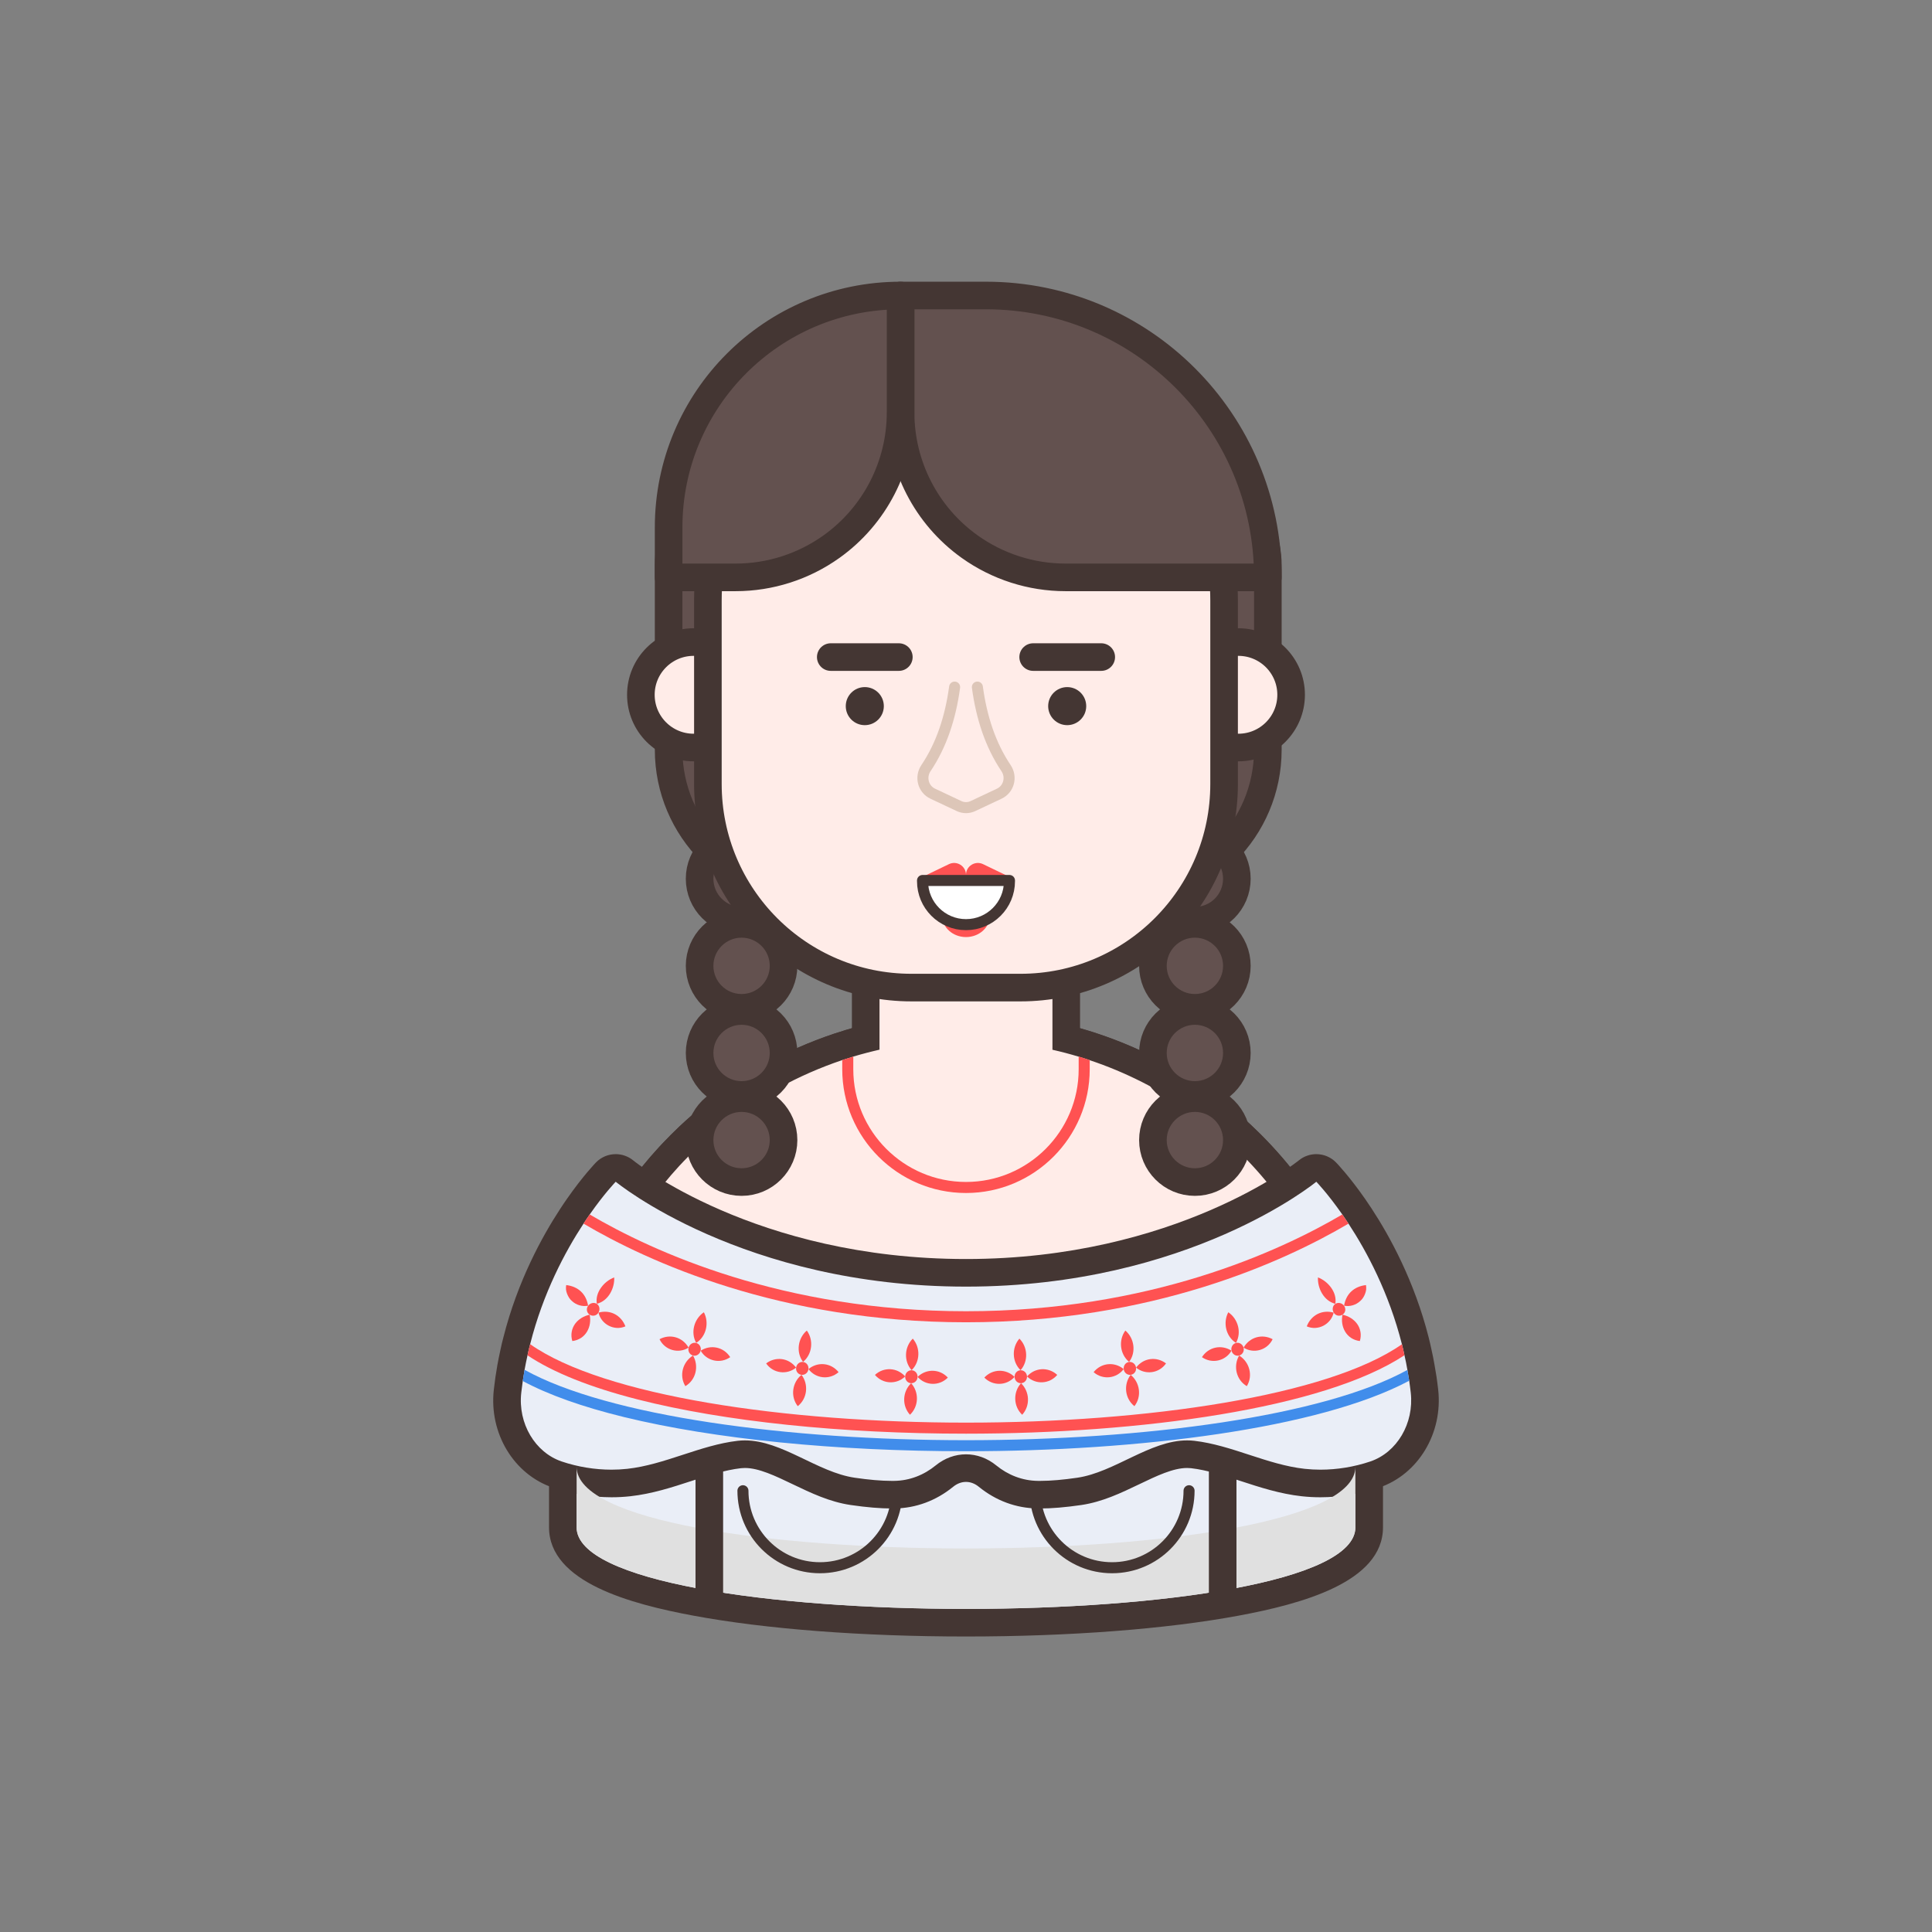 <?xml version="1.0" encoding="utf-8"?>
<!-- Generator: Adobe Illustrator 16.0.0, SVG Export Plug-In . SVG Version: 6.00 Build 0)  -->
<!DOCTYPE svg PUBLIC "-//W3C//DTD SVG 1.1//EN" "http://www.w3.org/Graphics/SVG/1.1/DTD/svg11.dtd">
<svg version="1.1" id="Layer_1" xmlns="http://www.w3.org/2000/svg" xmlns:xlink="http://www.w3.org/1999/xlink" x="0px" y="0px"
	 width="350px" height="350px" viewBox="0 0 350 350" enable-background="new 0 0 350 350" xml:space="preserve">
<rect x="0" y="0" width="350" height="350" fill="#808080" stroke="none"/>
<g>
	
		<path fill="#63514F" stroke="#443633" stroke-width="5" stroke-linecap="round" stroke-linejoin="round" stroke-miterlimit="10" d="
		M203.571,161.917h-56.333c-14.421,0-26.11-11.689-26.11-26.11v-33.438c0-8.894,7.21-16.104,16.103-16.104h76.348
		c8.895,0,16.104,7.21,16.104,16.104v33.438C229.682,150.228,217.992,161.917,203.571,161.917z"/>
	<g>
		<g>
			<path fill="#EAEEF7" d="M175.001,293.967c-12.197,0-73.04-0.834-73.04-17.283v-17.75c0-15.254,4.658-29.871,13.473-42.269
				c1.819-2.549,3.763-4.948,5.779-7.136c0.264-0.285,0.536-0.577,0.807-0.859c0.8-0.845,1.708-1.754,2.764-2.763
				c0.371-0.351,0.73-0.687,1.099-1.015c1.041-0.949,2.149-1.9,3.269-2.805c0.518-0.412,1.022-0.813,1.537-1.204
				c0.08-0.065,0.199-0.157,0.346-0.264l0.104-0.078c0.334-0.251,0.676-0.507,1.026-0.756c1.494-1.095,3.108-2.171,4.906-3.267
				c0.885-0.545,1.833-1.09,2.891-1.664c3.734-2.053,7.717-3.799,11.823-5.182c0.624-0.207,1.25-0.404,1.875-0.594
				c0.067-0.026,0.136-0.051,0.206-0.071c0.898-0.269,1.797-0.517,2.705-0.754c0.288-0.079,0.608-0.157,0.94-0.235
				c0.233-0.063,0.547-0.137,0.862-0.209l0.379-0.088c5.296-1.209,10.755-1.818,16.25-1.818c5.489,0,10.945,0.609,16.216,1.813
				c1.594,0.355,3.251,0.791,4.916,1.293c0.698,0.209,1.405,0.43,2.101,0.673c6.651,2.221,12.956,5.409,18.709,9.468
				c0.539,0.373,1.093,0.777,1.637,1.176l0.109,0.081c1.575,1.192,2.953,2.307,4.244,3.431c0.631,0.549,1.252,1.107,1.863,1.678
				c0.578,0.539,1.154,1.096,1.715,1.652c0.047,0.041,0.093,0.082,0.137,0.127c0.368,0.367,0.725,0.734,1.081,1.112
				c2.452,2.556,4.718,5.286,6.722,8.104c0.041,0.049,0.081,0.101,0.118,0.153c8.814,12.397,13.473,27.015,13.473,42.269v17.75
				C248.042,293.133,187.199,293.967,175.001,293.967z"/>
			<g>
				<path fill="#443633" d="M175.001,188.404c5.38,0,10.621,0.6,15.661,1.75c1.609,0.359,3.189,0.779,4.75,1.25
					c0.67,0.199,1.34,0.41,2,0.639c6.5,2.171,12.59,5.271,18.09,9.15c0.58,0.4,1.15,0.82,1.71,1.23c1.399,1.061,2.76,2.15,4.08,3.3
					c0.61,0.53,1.21,1.069,1.8,1.62c0.601,0.561,1.2,1.141,1.78,1.721h0.01c0.351,0.35,0.69,0.699,1.03,1.059
					c2.39,2.49,4.609,5.16,6.609,7.99h0.011c8.189,11.521,13.01,25.61,13.01,40.82v17.75c0,9.855-35.271,14.783-70.541,14.783
					c-35.27,0-70.54-4.928-70.54-14.783v-17.75c0-15.21,4.82-29.3,13.01-40.82c1.721-2.41,3.58-4.72,5.58-6.89
					c0.25-0.271,0.511-0.55,0.771-0.819c0.87-0.92,1.77-1.811,2.689-2.69c0.34-0.32,0.681-0.64,1.03-0.95
					c1.03-0.939,2.09-1.85,3.18-2.73c0.49-0.39,0.98-0.779,1.48-1.16c0.1-0.08,0.189-0.149,0.3-0.229
					c0.359-0.271,0.73-0.55,1.109-0.819c1.53-1.121,3.121-2.17,4.761-3.17c0.91-0.561,1.84-1.09,2.78-1.601
					c3.619-1.989,7.449-3.67,11.43-5.011c0.66-0.219,1.33-0.43,2-0.629v-0.01c0.87-0.261,1.74-0.5,2.62-0.73
					c0.29-0.08,0.58-0.15,0.88-0.221c0.41-0.109,0.83-0.199,1.25-0.299C164.372,189.004,169.611,188.404,175.001,188.404
					 M175.001,183.404c-5.683,0-11.329,0.631-16.782,1.875l-0.4,0.093c-0.318,0.073-0.636,0.147-0.948,0.229
					c-0.328,0.078-0.646,0.156-0.966,0.243c-0.996,0.261-1.897,0.513-2.755,0.769c-0.103,0.03-0.203,0.064-0.302,0.101
					c-0.64,0.194-1.26,0.391-1.848,0.587c-4.261,1.434-8.38,3.24-12.258,5.371c-1.08,0.586-2.066,1.154-2.991,1.724
					c-1.824,1.112-3.487,2.219-5.064,3.372c-0.361,0.258-0.716,0.523-1.061,0.782l-0.101,0.075c-0.143,0.105-0.267,0.2-0.397,0.304
					c-0.513,0.392-1.018,0.792-1.521,1.192c-1.18,0.953-2.319,1.93-3.411,2.926c-0.378,0.336-0.746,0.682-1.113,1.027
					c-1.134,1.084-2.045,1.995-2.895,2.895c-0.252,0.26-0.534,0.564-0.807,0.858c-2.097,2.274-4.106,4.756-5.98,7.382
					c-9.122,12.83-13.94,27.947-13.94,43.725v17.75c0,9.98,14.912,13.913,26.128,16.002c13.087,2.438,30.635,3.781,49.412,3.781
					c18.778,0,36.326-1.344,49.413-3.781c11.216-2.089,26.128-6.021,26.128-16.002v-17.75c0-15.777-4.818-30.895-13.935-43.717
					c-0.055-0.076-0.111-0.151-0.169-0.225c-2.064-2.896-4.392-5.697-6.919-8.331c-0.346-0.365-0.719-0.749-1.103-1.134
					c-0.064-0.064-0.131-0.127-0.198-0.188c-0.564-0.561-1.141-1.115-1.716-1.651c-0.629-0.587-1.278-1.172-1.932-1.739
					c-1.325-1.154-2.747-2.305-4.341-3.512c-0.021-0.016-0.043-0.032-0.064-0.049l-0.154-0.111
					c-0.541-0.396-1.091-0.799-1.649-1.186c-5.938-4.186-12.442-7.476-19.335-9.78c-0.652-0.227-1.348-0.449-2.186-0.699
					c-1.708-0.515-3.425-0.966-5.089-1.338C186.321,184.035,180.678,183.404,175.001,183.404L175.001,183.404z"/>
			</g>
		</g>
		<g>
			<path fill="#FFECE8" d="M174.982,235.584c-0.91,0-1.799-0.01-2.688-0.031c-0.899-0.02-1.779-0.041-2.649-0.082
				c-0.851-0.029-1.722-0.08-2.572-0.131c-0.599-0.031-1.207-0.072-1.816-0.125c-0.414-0.028-0.865-0.061-1.316-0.102
				c-1.196-0.101-2.396-0.225-3.587-0.367c-0.454-0.049-0.935-0.111-1.414-0.174c-0.758-0.089-1.524-0.192-2.28-0.307
				c-0.576-0.079-1.187-0.174-1.786-0.279c-0.741-0.118-1.506-0.242-2.261-0.388c-0.678-0.115-1.395-0.251-2.102-0.396
				c-6.586-1.313-12.994-3.17-19.034-5.52c-0.35-0.128-0.733-0.283-1.116-0.438c-1.298-0.52-2.333-0.955-3.285-1.379
				c-0.34-0.15-0.678-0.304-1.017-0.457c-1.828-0.82-3.628-1.701-5.493-2.686c-0.266-0.138-0.537-0.283-0.81-0.431
				c-0.957-0.521-1.846-1.017-2.661-1.502l-0.886-0.521c-0.605-0.355-1.034-0.949-1.182-1.636c-0.146-0.687,0.003-1.403,0.41-1.975
				c1.817-2.546,3.761-4.944,5.777-7.132c0.264-0.285,0.536-0.577,0.807-0.859c0.8-0.845,1.708-1.754,2.763-2.763
				c0.372-0.351,0.731-0.687,1.1-1.014c1.041-0.95,2.149-1.901,3.269-2.806c0.518-0.412,1.022-0.813,1.537-1.204
				c0.079-0.065,0.198-0.157,0.345-0.264l0.104-0.078c0.334-0.251,0.676-0.507,1.026-0.756c1.494-1.095,3.108-2.171,4.906-3.267
				c1.043-0.631,1.985-1.174,2.891-1.664c3.734-2.053,7.717-3.799,11.823-5.182c0.624-0.207,1.249-0.404,1.875-0.594
				c0.067-0.026,0.136-0.051,0.206-0.071c0.898-0.269,1.797-0.517,2.705-0.754c0.084-0.023,0.172-0.046,0.262-0.069v-21.271
				c0-1.381,1.119-2.5,2.5-2.5h31.331c1.381,0,2.5,1.119,2.5,2.5v21.289c0.981,0.25,1.975,0.527,2.972,0.827
				c0.698,0.208,1.405,0.43,2.101,0.673c6.631,2.213,12.934,5.395,18.704,9.444c0.545,0.376,1.1,0.782,1.644,1.181l0.107,0.08
				c1.575,1.191,2.953,2.306,4.244,3.43c0.631,0.549,1.252,1.107,1.863,1.678c0.621,0.579,1.242,1.18,1.842,1.779
				c0.36,0.36,0.709,0.719,1.066,1.086c2.523,2.63,4.827,5.415,6.859,8.29c0.399,0.565,0.547,1.271,0.406,1.95
				c-0.141,0.678-0.556,1.268-1.147,1.627c-0.426,0.26-0.873,0.52-1.339,0.789c-0.934,0.551-1.966,1.123-3.052,1.691
				c-0.674,0.352-1.386,0.723-2.128,1.084c-0.271,0.139-0.595,0.297-0.925,0.457l-0.33,0.16c-0.332,0.162-0.671,0.319-1.015,0.479
				l-0.347,0.161c-0.578,0.269-1.163,0.536-1.769,0.802l-0.64,0.274c-0.489,0.21-0.985,0.423-1.497,0.636
				c-0.724,0.307-1.481,0.607-2.27,0.908c-0.477,0.188-1.002,0.389-1.526,0.576c-3.67,1.365-7.543,2.572-11.486,3.58
				c-0.562,0.138-1.107,0.27-1.665,0.4c-0.751,0.189-1.546,0.365-2.352,0.541l-0.435,0.093c-0.482,0.104-0.974,0.209-1.464,0.304
				c-0.006,0-0.08,0.018-0.11,0.023c-2.272,0.447-4.383,0.808-6.452,1.102c-0.264,0.041-0.568,0.086-0.872,0.119l-1.25,0.173
				l-0.401,0.048c-0.248,0.029-0.496,0.059-0.744,0.081c-0.6,0.079-1.207,0.142-1.814,0.202c-0.587,0.06-1.176,0.119-1.766,0.17
				c-0.06,0.006-0.243,0.022-0.293,0.027c-0.358,0.029-0.719,0.061-1.078,0.081c-0.589,0.047-1.232,0.088-1.887,0.129
				c-0.857,0.052-1.729,0.103-2.609,0.134c-0.839,0.039-1.72,0.061-2.62,0.08c-0.889,0.021-1.778,0.031-2.687,0.031H174.982z"/>
			<g>
				<path fill="#443633" d="M190.662,166.914v23.26c1.609,0.359,3.189,0.779,4.75,1.25c0.67,0.199,1.34,0.41,2,0.641
					c6.5,2.169,12.59,5.27,18.09,9.129c0.58,0.4,1.15,0.82,1.71,1.23c1.399,1.06,2.76,2.15,4.08,3.3c0.61,0.53,1.21,1.069,1.8,1.62
					c0.601,0.561,1.2,1.14,1.78,1.721c0.35,0.35,0.69,0.699,1.04,1.059c2.39,2.49,4.609,5.16,6.609,7.99
					c-0.41,0.25-0.84,0.5-1.289,0.76c-0.9,0.531-1.891,1.08-2.961,1.641c-0.649,0.34-1.34,0.7-2.06,1.051
					c-0.41,0.209-0.83,0.409-1.26,0.619c-0.431,0.21-0.87,0.41-1.32,0.62c-0.56,0.261-1.13,0.521-1.72,0.78
					c-0.68,0.289-1.37,0.59-2.09,0.89c-0.711,0.3-1.44,0.591-2.2,0.88c-0.48,0.189-0.98,0.38-1.48,0.561
					c-3.39,1.26-7.149,2.459-11.26,3.51c-0.53,0.13-1.069,0.26-1.62,0.391c-0.76,0.189-1.529,0.359-2.31,0.529
					c-0.61,0.13-1.24,0.27-1.87,0.39c-0.03,0.011-0.061,0.011-0.09,0.021c-2.03,0.4-4.141,0.77-6.32,1.08
					c-0.26,0.039-0.53,0.08-0.8,0.109c-0.43,0.061-0.87,0.121-1.31,0.18c-0.36,0.041-0.721,0.091-1.08,0.121
					c-0.591,0.08-1.19,0.14-1.79,0.199c-0.591,0.061-1.181,0.121-1.771,0.17c-0.07,0.01-0.14,0.01-0.21,0.021
					c-0.351,0.03-0.7,0.06-1.05,0.08c-0.63,0.05-1.26,0.09-1.9,0.13c-0.83,0.05-1.68,0.1-2.54,0.13c-0.85,0.04-1.71,0.06-2.59,0.08
					c-0.87,0.021-1.741,0.03-2.63,0.03c-0.01,0-0.01,0-0.02,0c-0.891,0-1.761-0.01-2.631-0.03c-0.88-0.021-1.74-0.04-2.59-0.08
					c-0.859-0.03-1.71-0.08-2.54-0.13c-0.59-0.029-1.17-0.07-1.75-0.12c-0.439-0.03-0.87-0.06-1.3-0.101
					c-1.189-0.1-2.359-0.219-3.52-0.359c-0.471-0.05-0.931-0.109-1.391-0.17c-0.76-0.09-1.5-0.189-2.229-0.301
					c-0.58-0.079-1.16-0.17-1.73-0.27c-0.75-0.119-1.489-0.24-2.22-0.38c-0.7-0.12-1.39-0.25-2.07-0.39
					c-7.13-1.42-13.359-3.35-18.63-5.4c-0.38-0.14-0.75-0.289-1.12-0.439c-1.1-0.44-2.16-0.881-3.17-1.33
					c-0.34-0.15-0.67-0.301-1-0.45c-1.96-0.88-3.75-1.771-5.359-2.62c-0.271-0.141-0.53-0.28-0.79-0.42
					c-0.921-0.5-1.78-0.98-2.57-1.45c-0.31-0.18-0.61-0.36-0.9-0.53c1.721-2.41,3.58-4.72,5.58-6.89
					c0.25-0.271,0.511-0.55,0.771-0.819c0.87-0.921,1.77-1.811,2.689-2.69c0.34-0.32,0.681-0.64,1.03-0.95
					c1.03-0.939,2.09-1.85,3.18-2.73c0.49-0.39,0.98-0.779,1.48-1.16c0.1-0.08,0.189-0.149,0.3-0.229
					c0.359-0.271,0.73-0.55,1.109-0.819c1.53-1.121,3.121-2.17,4.761-3.17c0.91-0.551,1.84-1.09,2.78-1.601
					c3.619-1.989,7.449-3.67,11.43-5.011c0.66-0.219,1.33-0.43,2-0.629v-0.01c0.87-0.261,1.74-0.5,2.62-0.73
					c0.29-0.08,0.58-0.15,0.88-0.221c0.41-0.109,0.83-0.199,1.25-0.299v-23.24H190.662 M190.662,161.914h-31.331
					c-2.762,0-5,2.238-5,5v19.356c-0.405,0.114-0.798,0.228-1.182,0.343c-0.103,0.03-0.203,0.064-0.302,0.101
					c-0.641,0.194-1.261,0.391-1.848,0.587c-4.261,1.434-8.38,3.24-12.258,5.371c-0.918,0.498-1.894,1.06-2.958,1.703
					c-1.857,1.133-3.521,2.24-5.1,3.395c-0.361,0.258-0.716,0.523-1.062,0.782l-0.097,0.073c-0.144,0.104-0.268,0.2-0.398,0.305
					c-0.512,0.39-1.015,0.789-1.517,1.189c-1.185,0.955-2.323,1.932-3.415,2.928c-0.378,0.336-0.746,0.682-1.112,1.027
					c-1.119,1.068-2.058,2.008-2.896,2.895c-0.252,0.26-0.534,0.564-0.807,0.857c-2.097,2.275-4.106,4.756-5.98,7.383
					c-0.815,1.143-1.113,2.576-0.82,3.949s1.15,2.559,2.361,3.27l0.344,0.203c0.18,0.105,0.362,0.214,0.549,0.322
					c0.758,0.45,1.622,0.938,2.719,1.533c0.306,0.166,0.586,0.315,0.875,0.466c1.881,0.993,3.729,1.896,5.614,2.743
					c0.325,0.148,0.672,0.305,1.028,0.463c0.961,0.428,2.057,0.887,3.333,1.398c0.384,0.154,0.788,0.318,1.203,0.473
					c6.165,2.395,12.701,4.289,19.427,5.628c0.685,0.142,1.419,0.28,2.154,0.407c0.763,0.145,1.518,0.268,2.287,0.391
					c0.594,0.104,1.212,0.2,1.84,0.287c0.771,0.115,1.553,0.221,2.327,0.313c0.479,0.062,0.957,0.124,1.444,0.177
					c1.211,0.145,2.444,0.271,3.666,0.373c0.413,0.039,0.867,0.072,1.333,0.104c0.633,0.055,1.249,0.096,1.881,0.129
					c0.837,0.05,1.702,0.1,2.589,0.132c0.88,0.041,1.771,0.062,2.682,0.083c0.906,0.021,1.814,0.031,2.744,0.031
					c0.948,0,1.857-0.011,2.765-0.031c0.909-0.021,1.8-0.042,2.681-0.083c0.886-0.031,1.752-0.082,2.635-0.136
					c0.661-0.041,1.302-0.082,1.941-0.132c0.376-0.022,0.751-0.054,1.127-0.086c0.032-0.003,0.064-0.006,0.099-0.009
					c0.063-0.006,0.126-0.012,0.188-0.018c0.592-0.051,1.184-0.111,1.776-0.172c0.592-0.059,1.206-0.12,1.841-0.203
					c0.255-0.023,0.51-0.054,0.765-0.084l0.314-0.037c0.042-0.006,0.083-0.01,0.124-0.016l1.257-0.173
					c0.306-0.036,0.611-0.079,0.907-0.125c2.109-0.3,4.255-0.667,6.558-1.121c0.031-0.006,0.063-0.013,0.094-0.019
					c0.023-0.006,0.047-0.011,0.071-0.016c0.493-0.096,0.986-0.201,1.47-0.305l0.4-0.086c0.8-0.175,1.627-0.357,2.447-0.562
					c0.554-0.132,1.098-0.263,1.632-0.394c4.063-1.037,8.013-2.268,11.785-3.67c0.532-0.191,1.064-0.394,1.576-0.596
					c0.857-0.328,1.621-0.633,2.333-0.934c0.492-0.205,0.993-0.42,1.485-0.631l0.62-0.266c0.019-0.008,0.037-0.017,0.055-0.024
					c0.621-0.273,1.221-0.547,1.81-0.82l0.354-0.164c0.358-0.166,0.71-0.329,1.056-0.499l0.319-0.154
					c0.331-0.161,0.657-0.32,0.978-0.483c0.788-0.384,1.54-0.776,2.146-1.093c1.121-0.588,2.19-1.18,3.181-1.764
					c0.449-0.259,0.913-0.529,1.354-0.799c1.183-0.721,2.014-1.899,2.294-3.256c0.281-1.355-0.014-2.768-0.813-3.898
					c-2.105-2.98-4.49-5.862-7.086-8.567l-0.058-0.06c-0.354-0.363-0.7-0.719-1.055-1.074c-0.624-0.623-1.265-1.242-1.904-1.84
					c-0.629-0.586-1.278-1.17-1.932-1.738c-1.325-1.154-2.747-2.305-4.341-3.512c-0.021-0.017-0.043-0.032-0.065-0.049l-0.156-0.113
					c-0.547-0.401-1.103-0.809-1.668-1.197c-5.927-4.16-12.437-7.447-19.313-9.746c-0.651-0.227-1.347-0.449-2.186-0.699
					c-0.393-0.119-0.787-0.234-1.18-0.346v-19.373C195.662,164.152,193.424,161.914,190.662,161.914L190.662,161.914z"/>
			</g>
		</g>
		<g>
			<path fill="#EAEEF7" d="M187.987,270.773c-3.289-0.035-6.434-1.198-9.086-3.363c-1.156-0.947-2.504-1.447-3.901-1.447
				c-1.398,0-2.75,0.5-3.907,1.447c-2.654,2.166-5.796,3.328-9.084,3.363l-0.423,0.004c-2.001,0-4.324-0.197-7.104-0.6
				c-3.451-0.504-6.676-2.051-9.794-3.547c-3.42-1.641-6.649-3.19-9.745-3.19c-0.34,0-0.679,0.019-1.006,0.057
				c-3.134,0.363-6.201,1.364-9.448,2.425c-3.392,1.106-6.897,2.251-10.596,2.656c-1.018,0.111-2.063,0.168-3.111,0.168
				c-3.29,0-6.685-0.558-9.819-1.613c-5.987-2.025-9.777-8.379-9.017-15.109c0.083-0.743,0.176-1.469,0.28-2.195
				c0.104-0.721,0.219-1.418,0.344-2.115c0.167-0.928,0.354-1.842,0.552-2.726c0.138-0.683,0.307-1.396,0.507-2.13
				c2.478-9.827,6.802-17.693,9.992-22.555c0.384-0.598,0.779-1.171,1.155-1.713c2.769-3.967,4.883-6.156,4.972-6.248
				c0.487-0.502,1.14-0.758,1.794-0.758c0.563,0,1.128,0.188,1.592,0.572c0.222,0.183,22.859,18.428,61.867,18.428
				c39.009,0,61.646-18.245,61.87-18.43c0.465-0.381,1.029-0.57,1.591-0.57c0.654,0,1.306,0.256,1.793,0.758
				c0.089,0.092,2.203,2.281,4.967,6.241c0.376,0.542,0.756,1.106,1.157,1.714c3.191,4.864,7.517,12.73,10.017,22.614
				c0.171,0.696,0.339,1.388,0.485,2.1c0.219,0.95,0.402,1.87,0.548,2.759c0.116,0.611,0.231,1.301,0.335,1.991
				c0.107,0.761,0.211,1.515,0.294,2.271c0.749,6.73-3.047,13.084-9.025,15.102c-3.136,1.056-6.531,1.613-9.821,1.613
				c-1.048,0-2.094-0.057-3.11-0.167c-3.692-0.406-7.195-1.55-10.583-2.656c-3.248-1.061-6.316-2.063-9.454-2.426
				c-0.325-0.038-0.664-0.057-1.004-0.057c-3.099,0-6.332,1.551-9.755,3.192c-3.116,1.494-6.339,3.041-9.78,3.545
				c-2.783,0.402-5.106,0.6-7.106,0.6L187.987,270.773z"/>
			<path fill="#443633" d="M238.462,214.084c0,0,2.03,2.09,4.71,5.93c0.36,0.52,0.73,1.07,1.12,1.66
				c3.34,5.09,7.33,12.561,9.68,21.85c0.16,0.65,0.32,1.311,0.46,1.99c0.2,0.87,0.381,1.75,0.53,2.66c0.12,0.64,0.23,1.3,0.33,1.96
				c0.1,0.71,0.2,1.44,0.28,2.17c0.62,5.569-2.51,10.83-7.34,12.46c-2.926,0.985-6.019,1.482-9.021,1.482
				c-0.959,0-1.908-0.051-2.84-0.152c-6.82-0.75-13.2-4.29-20.021-5.08c-0.431-0.05-0.862-0.073-1.291-0.073
				c-6.729-0.001-13.158,5.776-19.898,6.763c-2.521,0.366-4.752,0.573-6.742,0.573c-0.134,0-0.267-0.001-0.398-0.003
				c-2.819-0.029-5.42-1.07-7.539-2.8c-1.636-1.34-3.558-2.01-5.482-2.01c-1.924,0-3.849,0.67-5.489,2.01
				c-2.12,1.729-4.71,2.771-7.529,2.8c-0.132,0.002-0.265,0.003-0.398,0.003c-1.99,0-4.222-0.207-6.742-0.573
				c-6.749-0.986-13.172-6.763-19.898-6.763c-0.43,0-0.859,0.023-1.291,0.073c-6.82,0.79-13.2,4.33-20.03,5.08
				c-0.932,0.102-1.882,0.152-2.84,0.152c-3.003,0-6.095-0.497-9.021-1.482c-4.819-1.63-7.96-6.891-7.33-12.46
				c0.08-0.72,0.17-1.42,0.271-2.12c0.1-0.689,0.21-1.359,0.33-2.029c0.16-0.891,0.34-1.771,0.53-2.621
				c0.14-0.689,0.299-1.359,0.479-2.02c2.34-9.279,6.33-16.75,9.67-21.84c0.38-0.59,0.76-1.141,1.12-1.66
				c2.68-3.84,4.71-5.93,4.71-5.93s22.979,19,63.46,19C215.482,233.084,238.462,214.084,238.462,214.084 M111.542,209.084
				c-1.309,0-2.611,0.511-3.588,1.516c-0.094,0.098-2.345,2.428-5.224,6.553c-0.357,0.518-0.79,1.141-1.224,1.814
				c-3.267,4.978-7.726,13.09-10.303,23.278c-0.2,0.739-0.38,1.493-0.533,2.244c-0.21,0.944-0.399,1.88-0.561,2.78
				c-0.137,0.764-0.254,1.481-0.357,2.197c-0.112,0.787-0.208,1.531-0.291,2.284c-0.892,7.883,3.606,15.352,10.697,17.749
				c3.394,1.143,7.064,1.746,10.622,1.746c1.138,0,2.276-0.061,3.382-0.182c3.958-0.435,7.59-1.62,11.102-2.767
				c3.125-1.021,6.076-1.983,8.962-2.317c0.229-0.026,0.472-0.04,0.716-0.04c2.528,0,5.509,1.431,8.665,2.944
				c3.286,1.576,6.686,3.207,10.51,3.766c2.905,0.422,5.345,0.626,7.466,0.626c0.158,0,0.315-0.001,0.471-0.003
				c3.843-0.041,7.521-1.398,10.618-3.926c0.709-0.579,1.513-0.884,2.328-0.884c0.812,0,1.612,0.304,2.312,0.877
				c3.105,2.534,6.787,3.892,10.656,3.933c0.137,0.002,0.293,0.003,0.451,0.003c2.121,0,4.561-0.204,7.459-0.624
				c3.825-0.561,7.222-2.189,10.507-3.766c3.159-1.516,6.144-2.947,8.674-2.946c0.245,0,0.487,0.014,0.72,0.04
				c2.885,0.334,5.837,1.299,8.963,2.318c3.508,1.146,7.136,2.331,11.083,2.765c1.11,0.122,2.248,0.183,3.387,0.183
				c3.558,0,7.229-0.604,10.616-1.744c7.088-2.392,11.592-9.857,10.713-17.752c-0.089-0.814-0.2-1.621-0.298-2.313
				c-0.003-0.017-0.005-0.034-0.008-0.052c-0.11-0.729-0.228-1.428-0.349-2.078c-0.152-0.913-0.338-1.849-0.569-2.857
				c-0.155-0.748-0.327-1.457-0.49-2.12c-2.594-10.252-7.062-18.38-10.354-23.398c-0.42-0.636-0.811-1.215-1.189-1.763
				c-2.89-4.141-5.141-6.471-5.234-6.568c-0.977-1.004-2.279-1.516-3.588-1.516c-1.122,0-2.248,0.375-3.175,1.138l0,0
				c-0.219,0.179-22.28,17.862-60.285,17.862c-38.238,0-60.059-17.676-60.273-17.854
				C113.798,209.463,112.668,209.084,111.542,209.084L111.542,209.084z"/>
		</g>
		<path fill="#E0E0E0" d="M104.459,265.736v10.949c0,19.711,141.081,19.711,141.081,0v-10.949
			C245.54,285.447,104.459,285.447,104.459,265.736z"/>
	</g>
	<g>
		<g>
			<path fill="#FF5252" d="M108.417,237.795c-0.335,0.563-1.044,0.725-1.59,0.37c-0.55-0.347-0.673-1.079-0.286-1.61
				c0.377-0.518,1.075-0.668,1.578-0.352C108.616,236.525,108.746,237.244,108.417,237.795z"/>
			<g>
				<path fill="#FF5252" d="M108.125,236.195L108.125,236.195c-0.186-1.051,0.157-2.09,0.769-2.933
					c0.599-0.835,1.445-1.495,2.377-1.847C111.365,233.365,110.219,235.672,108.125,236.195z"/>
				<path fill="#FF5252" d="M103.681,242.943L103.681,242.943c-0.35-1.158-0.108-2.271,0.498-3.117
					c0.604-0.833,1.552-1.418,2.647-1.661l0,0C107.269,240.335,106.124,242.642,103.681,242.943L103.681,242.943z"/>
			</g>
			<g>
				<path fill="#FF5252" d="M108.423,237.793c2.121-0.587,4.094,0.463,4.878,2.488C111.276,241.17,108.91,239.917,108.423,237.793
					L108.423,237.793z"/>
				<path fill="#FF5252" d="M102.571,232.803c2.146,0.246,3.611,1.57,3.97,3.744l0,0c-1.066,0.193-2.16-0.129-2.93-0.858
					c-0.404-0.334-0.686-0.815-0.877-1.306c-0.094-0.247-0.162-0.501-0.197-0.76C102.516,233.35,102.527,233.074,102.571,232.803
					L102.571,232.803z"/>
			</g>
		</g>
		<g>
			<path fill="#FF5252" d="M126.926,244.695c-0.149,0.629-0.77,1.035-1.378,0.872c-0.609-0.157-0.969-0.794-0.803-1.421
				c0.165-0.627,0.78-1.012,1.374-0.857C126.712,243.447,127.078,244.063,126.926,244.695z"/>
			<g>
				<path fill="#FF5252" d="M126.123,243.279c-1.067-1.908-0.363-4.372,1.391-5.55C128.507,239.603,127.962,242.106,126.123,243.279
					z"/>
				<path fill="#FF5252" d="M124.158,251.116c-1.176-1.935-0.471-4.399,1.391-5.549
					C126.645,247.465,126.101,249.969,124.158,251.116z"/>
			</g>
			<g>
				<path fill="#FF5252" d="M126.932,244.691c1.841-1.177,4.171-0.676,5.353,1.168l0,0
					C130.499,247.118,128.033,246.587,126.932,244.691z"/>
				<path fill="#FF5252" d="M119.482,242.609c1.925-1.029,4.187-0.366,5.26,1.531C122.879,245.304,120.431,244.586,119.482,242.609z
					"/>
			</g>
		</g>
		<g>
			<path fill="#FF5252" d="M146.458,248.027c-0.073,0.645-0.636,1.108-1.257,1.035c-0.621-0.072-1.06-0.651-0.978-1.298
				c0.081-0.641,0.645-1.105,1.257-1.034C146.094,246.803,146.532,247.383,146.458,248.027z"/>
			<g>
				<path fill="#FF5252" d="M145.482,246.721c-1.307-1.744-0.958-4.282,0.682-5.68C147.427,242.778,147.166,245.326,145.482,246.721
					z"/>
				<path fill="#FF5252" d="M144.52,254.743c-1.365-1.751-1.017-4.289,0.682-5.681l0,0l0,0
					C146.523,250.809,146.261,253.356,144.52,254.743z"/>
			</g>
			<g>
				<path fill="#FF5252" d="M146.464,248.023L146.464,248.023c1.682-1.39,4.082-1.15,5.45,0.555
					C150.268,250.021,147.786,249.773,146.464,248.023z"/>
				<path fill="#FF5252" d="M138.794,246.996c1.737-1.322,4.119-0.998,5.426,0.763l0,0
					C142.525,249.135,140.046,248.796,138.794,246.996z"/>
			</g>
		</g>
		<g>
			<path fill="#FF5252" d="M166.228,249.443c-0.021,0.648-0.543,1.158-1.167,1.138c-0.624-0.018-1.107-0.57-1.081-1.218
				c0.027-0.648,0.549-1.146,1.167-1.13C165.764,248.254,166.249,248.795,166.228,249.443z"/>
			<g>
				<path fill="#FF5252" d="M165.147,248.223c-1.448-1.635-1.32-4.193,0.209-5.717l0,0l0,0
					C166.771,244.132,166.711,246.693,165.147,248.223z"/>
				<path fill="#FF5252" d="M164.852,256.298c-1.494-1.638-1.366-4.195,0.209-5.717C166.521,252.209,166.462,254.77,164.852,256.298
					z"/>
			</g>
			<g>
				<path fill="#FF5252" d="M166.233,249.438c1.564-1.52,3.983-1.479,5.478,0.126C170.18,251.118,167.693,251.076,166.233,249.438z"
					/>
				<path fill="#FF5252" d="M158.504,249.076c1.608-1.479,4.022-1.357,5.471,0.282C162.401,250.877,159.916,250.752,158.504,249.076
					L158.504,249.076z"/>
			</g>
		</g>
		<g>
			<path fill="#FF5252" d="M186.05,249.363c0.027,0.647-0.456,1.2-1.081,1.218c-0.624,0.021-1.146-0.489-1.167-1.138
				s0.464-1.189,1.082-1.21C185.501,248.217,186.023,248.715,186.05,249.363z"/>
			<g>
				<path fill="#FF5252" d="M184.883,248.223c-1.564-1.529-1.623-4.091-0.209-5.717l0,0l0,0
					C186.203,244.029,186.332,246.588,184.883,248.223z"/>
				<path fill="#FF5252" d="M185.178,256.298c-1.609-1.528-1.669-4.089-0.209-5.717C186.545,252.103,186.673,254.66,185.178,256.298
					z"/>
			</g>
			<g>
				<path fill="#FF5252" d="M186.055,249.358c1.449-1.64,3.863-1.761,5.472-0.282C190.115,250.752,187.63,250.877,186.055,249.358z"
					/>
				<path fill="#FF5252" d="M178.319,249.564c1.495-1.605,3.914-1.646,5.478-0.126C182.337,251.076,179.851,251.118,178.319,249.564
					L178.319,249.564z"/>
			</g>
		</g>
		<g>
			<path fill="#FF5252" d="M205.806,247.765c0.082,0.646-0.355,1.226-0.977,1.298c-0.621,0.073-1.185-0.391-1.257-1.035
				c-0.073-0.645,0.364-1.225,0.977-1.297C205.162,246.659,205.725,247.124,205.806,247.765z"/>
			<g>
				<path fill="#FF5252" d="M204.548,246.721c-1.684-1.395-1.944-3.942-0.681-5.68C205.507,242.438,205.855,244.977,204.548,246.721
					z"/>
				<path fill="#FF5252" d="M205.51,254.743c-1.741-1.387-2.003-3.935-0.681-5.681l0,0l0,0
					C206.526,250.454,206.875,252.992,205.51,254.743z"/>
			</g>
			<g>
				<path fill="#FF5252" d="M205.811,247.759c1.306-1.761,3.688-2.085,5.426-0.763C209.984,248.796,207.506,249.135,205.811,247.759
					L205.811,247.759z"/>
				<path fill="#FF5252" d="M198.116,248.578c1.367-1.705,3.768-1.944,5.45-0.555l0,0
					C202.244,249.773,199.762,250.021,198.116,248.578L198.116,248.578z"/>
			</g>
		</g>
		<g>
			<path fill="#FF5252" d="M225.285,244.146c0.165,0.627-0.194,1.264-0.804,1.421c-0.607,0.163-1.228-0.243-1.378-0.872
				c-0.15-0.633,0.215-1.248,0.807-1.406C224.505,243.135,225.12,243.52,225.285,244.146z"/>
			<g>
				<path fill="#FF5252" d="M223.908,243.279c-1.841-1.173-2.385-3.677-1.392-5.55C224.271,238.907,224.976,241.371,223.908,243.279
					z"/>
				<path fill="#FF5252" d="M225.873,251.116c-1.943-1.147-2.488-3.651-1.392-5.549
					C226.344,246.717,227.048,249.182,225.873,251.116z"/>
			</g>
			<g>
				<path fill="#FF5252" d="M225.289,244.141c1.073-1.897,3.334-2.561,5.259-1.531C229.6,244.586,227.151,245.304,225.289,244.141z"
					/>
				<path fill="#FF5252" d="M217.745,245.859L217.745,245.859c1.183-1.844,3.513-2.345,5.353-1.168
					C221.998,246.587,219.532,247.118,217.745,245.859z"/>
			</g>
		</g>
		<g>
			<path fill="#FF5252" d="M243.489,236.555c0.388,0.531,0.264,1.264-0.286,1.61c-0.545,0.354-1.255,0.192-1.59-0.37
				c-0.329-0.551-0.198-1.27,0.299-1.592C242.414,235.887,243.113,236.037,243.489,236.555z"/>
			<g>
				<path fill="#FF5252" d="M241.906,236.195c-2.096-0.523-3.241-2.83-3.146-4.779c0.931,0.352,1.777,1.012,2.377,1.847
					C241.749,234.105,242.091,235.145,241.906,236.195L241.906,236.195z"/>
				<path fill="#FF5252" d="M246.35,242.943L246.35,242.943c-2.443-0.302-3.589-2.608-3.146-4.778l0,0
					c1.097,0.243,2.044,0.828,2.647,1.661C246.457,240.672,246.699,241.785,246.35,242.943L246.35,242.943z"/>
			</g>
			<g>
				<path fill="#FF5252" d="M243.49,236.547L243.49,236.547c0.358-2.174,1.822-3.498,3.969-3.744
					c0.045,0.271,0.055,0.547,0.035,0.82c-0.035,0.259-0.104,0.513-0.198,0.76c-0.19,0.49-0.473,0.972-0.877,1.306
					C245.65,236.418,244.557,236.74,243.49,236.547z"/>
				<path fill="#FF5252" d="M236.729,240.281c0.784-2.025,2.756-3.075,4.877-2.488l0,0
					C241.121,239.917,238.755,241.17,236.729,240.281z"/>
			</g>
		</g>
	</g>
	<g>
		<path fill="#FF5252" d="M254.432,245.514c-14.659,9.689-47.939,14.21-79.42,14.21c-22.64,0-43.75-2.2-59.449-6.19
			c-8.65-2.209-15.36-4.899-20-8c0.14-0.689,0.299-1.359,0.479-2.02c13.319,9.37,46.3,14.21,78.97,14.21
			c32.661,0,65.63-4.84,78.96-14.2C254.132,244.174,254.292,244.834,254.432,245.514z"/>
	</g>
	<g>
		<path fill="#418DEB" d="M255.292,250.134c-16.32,8.7-49.14,12.771-80.281,12.771c-23.59,0-45.6-2.201-61.96-6.19
			c-7.58-1.851-13.71-4.04-18.35-6.53c0.1-0.689,0.21-1.359,0.33-2.029c15.16,8.409,47.72,12.75,79.979,12.75
			c32.241,0,64.771-4.341,79.951-12.73C255.082,248.813,255.192,249.474,255.292,250.134z"/>
	</g>
	<g>
		<path fill="#FF5252" d="M244.292,221.674c-11.6,6.84-35.55,17.869-69.291,17.869c-33.74,0-57.689-11.029-69.29-17.869
			c0.38-0.59,0.76-1.141,1.12-1.66c11.39,6.7,34.94,17.529,68.17,17.529c33.231,0,56.781-10.829,68.17-17.529
			C243.532,220.533,243.902,221.084,244.292,221.674z"/>
	</g>
	<g>
		<path fill="#FF5252" d="M197.412,192.043v1.66c0,12.361-10.051,22.42-22.411,22.42c-12.36,0-22.42-10.059-22.42-22.42v-1.66
			c0.66-0.219,1.33-0.43,2-0.629v2.289c0,11.261,9.16,20.42,20.42,20.42c11.26,0,20.411-9.159,20.411-20.42v-2.299
			C196.082,191.604,196.752,191.814,197.412,192.043z"/>
	</g>
	<g>
		<g>
			
				<circle fill="#63514F" stroke="#443633" stroke-width="5" stroke-linecap="round" stroke-linejoin="round" stroke-miterlimit="10" cx="216.465" cy="159.189" r="7.604"/>
			
				<circle fill="#63514F" stroke="#443633" stroke-width="5" stroke-linecap="round" stroke-linejoin="round" stroke-miterlimit="10" cx="216.465" cy="174.972" r="7.604"/>
			
				<circle fill="#63514F" stroke="#443633" stroke-width="5" stroke-linecap="round" stroke-linejoin="round" stroke-miterlimit="10" cx="216.465" cy="190.754" r="7.604"/>
			
				<circle fill="#63514F" stroke="#443633" stroke-width="5" stroke-linecap="round" stroke-linejoin="round" stroke-miterlimit="10" cx="216.465" cy="206.537" r="7.604"/>
		</g>
		<g>
			
				<circle fill="#63514F" stroke="#443633" stroke-width="5" stroke-linecap="round" stroke-linejoin="round" stroke-miterlimit="10" cx="134.344" cy="159.189" r="7.604"/>
			
				<circle fill="#63514F" stroke="#443633" stroke-width="5" stroke-linecap="round" stroke-linejoin="round" stroke-miterlimit="10" cx="134.344" cy="174.972" r="7.604"/>
			
				<circle fill="#63514F" stroke="#443633" stroke-width="5" stroke-linecap="round" stroke-linejoin="round" stroke-miterlimit="10" cx="134.344" cy="190.754" r="7.604"/>
			
				<circle fill="#63514F" stroke="#443633" stroke-width="5" stroke-linecap="round" stroke-linejoin="round" stroke-miterlimit="10" cx="134.344" cy="206.537" r="7.604"/>
		</g>
	</g>
	<g>
		<g>
			
				<circle fill="#FFECE8" stroke="#443633" stroke-width="5" stroke-linecap="round" stroke-linejoin="round" stroke-miterlimit="10" cx="224.346" cy="125.868" r="9.553"/>
			
				<circle fill="#FFECE8" stroke="#443633" stroke-width="5" stroke-linecap="round" stroke-linejoin="round" stroke-miterlimit="10" cx="125.653" cy="125.868" r="9.553"/>
		</g>
		
			<path fill="#FFECE8" stroke="#443633" stroke-width="5" stroke-linecap="round" stroke-linejoin="round" stroke-miterlimit="10" d="
			M184.874,178.911h-19.749c-20.371,0-36.885-16.513-36.885-36.884v-33.186c0-25.823,20.935-46.758,46.759-46.758l0,0
			c25.825,0,46.758,20.935,46.758,46.758v33.186C221.758,162.398,205.244,178.911,184.874,178.911z"/>
	</g>
	
		<path fill="#63514F" stroke="#443633" stroke-width="5" stroke-linecap="round" stroke-linejoin="round" stroke-miterlimit="10" d="
		M163.148,53.533v21.173c0,9.654,4.662,18.713,12.518,24.324l0,0c5.071,3.621,11.145,5.567,17.375,5.567h36.641l0,0
		c0-28.202-22.862-51.064-51.064-51.064H163.148z"/>
	
		<path fill="#63514F" stroke="#443633" stroke-width="5" stroke-linecap="round" stroke-linejoin="round" stroke-miterlimit="10" d="
		M163.148,53.533v21.173c0,9.654-4.662,18.713-12.518,24.324l0,0c-5.069,3.621-11.144,5.567-17.374,5.567h-12.129v-9.044
		C121.127,72.347,139.941,53.533,163.148,53.533L163.148,53.533z"/>
	<g>
		<g>
			<path fill="none" stroke="#443633" stroke-width="2" stroke-linecap="round" stroke-linejoin="round" stroke-miterlimit="10" d="
				M215.409,270.061c0,7.703-6.245,13.948-13.949,13.948c-7.703,0-13.948-6.245-13.948-13.948"/>
			<path fill="none" stroke="#443633" stroke-width="2" stroke-linecap="round" stroke-linejoin="round" stroke-miterlimit="10" d="
				M162.488,270.061c0,7.703-6.245,13.948-13.948,13.948c-7.704,0-13.949-6.245-13.949-13.948"/>
		</g>
		<g>
			
				<line fill="none" stroke="#443633" stroke-width="5" stroke-linecap="round" stroke-linejoin="round" stroke-miterlimit="10" x1="221.499" y1="266.165" x2="221.499" y2="289.88"/>
			
				<line fill="none" stroke="#443633" stroke-width="5" stroke-linecap="round" stroke-linejoin="round" stroke-miterlimit="10" x1="128.5" y1="266.165" x2="128.5" y2="289.88"/>
		</g>
		<g>
			<g>
				<path fill="#FF5252" d="M178.088,156.548c-1.43-0.688-3.088,0.354-3.088,1.94c0-1.587-1.658-2.629-3.088-1.94l-4.354,2.097H175
					h7.443L178.088,156.548z"/>
				<ellipse fill="#FF5252" cx="175" cy="165.843" rx="4.333" ry="3.916"/>
			</g>
			
				<path fill="#FFFFFF" stroke="#443633" stroke-width="2" stroke-linecap="round" stroke-linejoin="round" stroke-miterlimit="10" d="
				M175,167.509L175,167.509c-4.35,0-7.875-3.525-7.875-7.875v-0.125h15.75v0.125C182.875,163.983,179.35,167.509,175,167.509z"/>
		</g>
	</g>
	<g>
		<path fill="none" stroke="#DDC6B8" stroke-width="2" stroke-linecap="round" stroke-linejoin="round" stroke-miterlimit="10" d="
			M172.939,124.474c-0.75,5.54-2.384,10.5-5.195,14.685c-1.082,1.613-0.516,3.803,1.242,4.63l4.762,2.241
			c0.793,0.373,1.711,0.373,2.504,0l4.762-2.241c1.758-0.827,2.324-3.017,1.241-4.63c-2.811-4.185-4.444-9.145-5.194-14.685"/>
		<g>
			<g>
				
					<line fill="none" stroke="#443633" stroke-width="5" stroke-linecap="round" stroke-linejoin="round" stroke-miterlimit="10" x1="187.167" y1="119.035" x2="199.5" y2="119.035"/>
				<circle fill="#443633" cx="193.333" cy="127.921" r="3.447"/>
			</g>
			<g>
				
					<line fill="none" stroke="#443633" stroke-width="5" stroke-linecap="round" stroke-linejoin="round" stroke-miterlimit="10" x1="150.5" y1="119.035" x2="162.833" y2="119.035"/>
				<circle fill="#443633" cx="156.666" cy="127.921" r="3.448"/>
			</g>
		</g>
	</g>
</g>
</svg>
